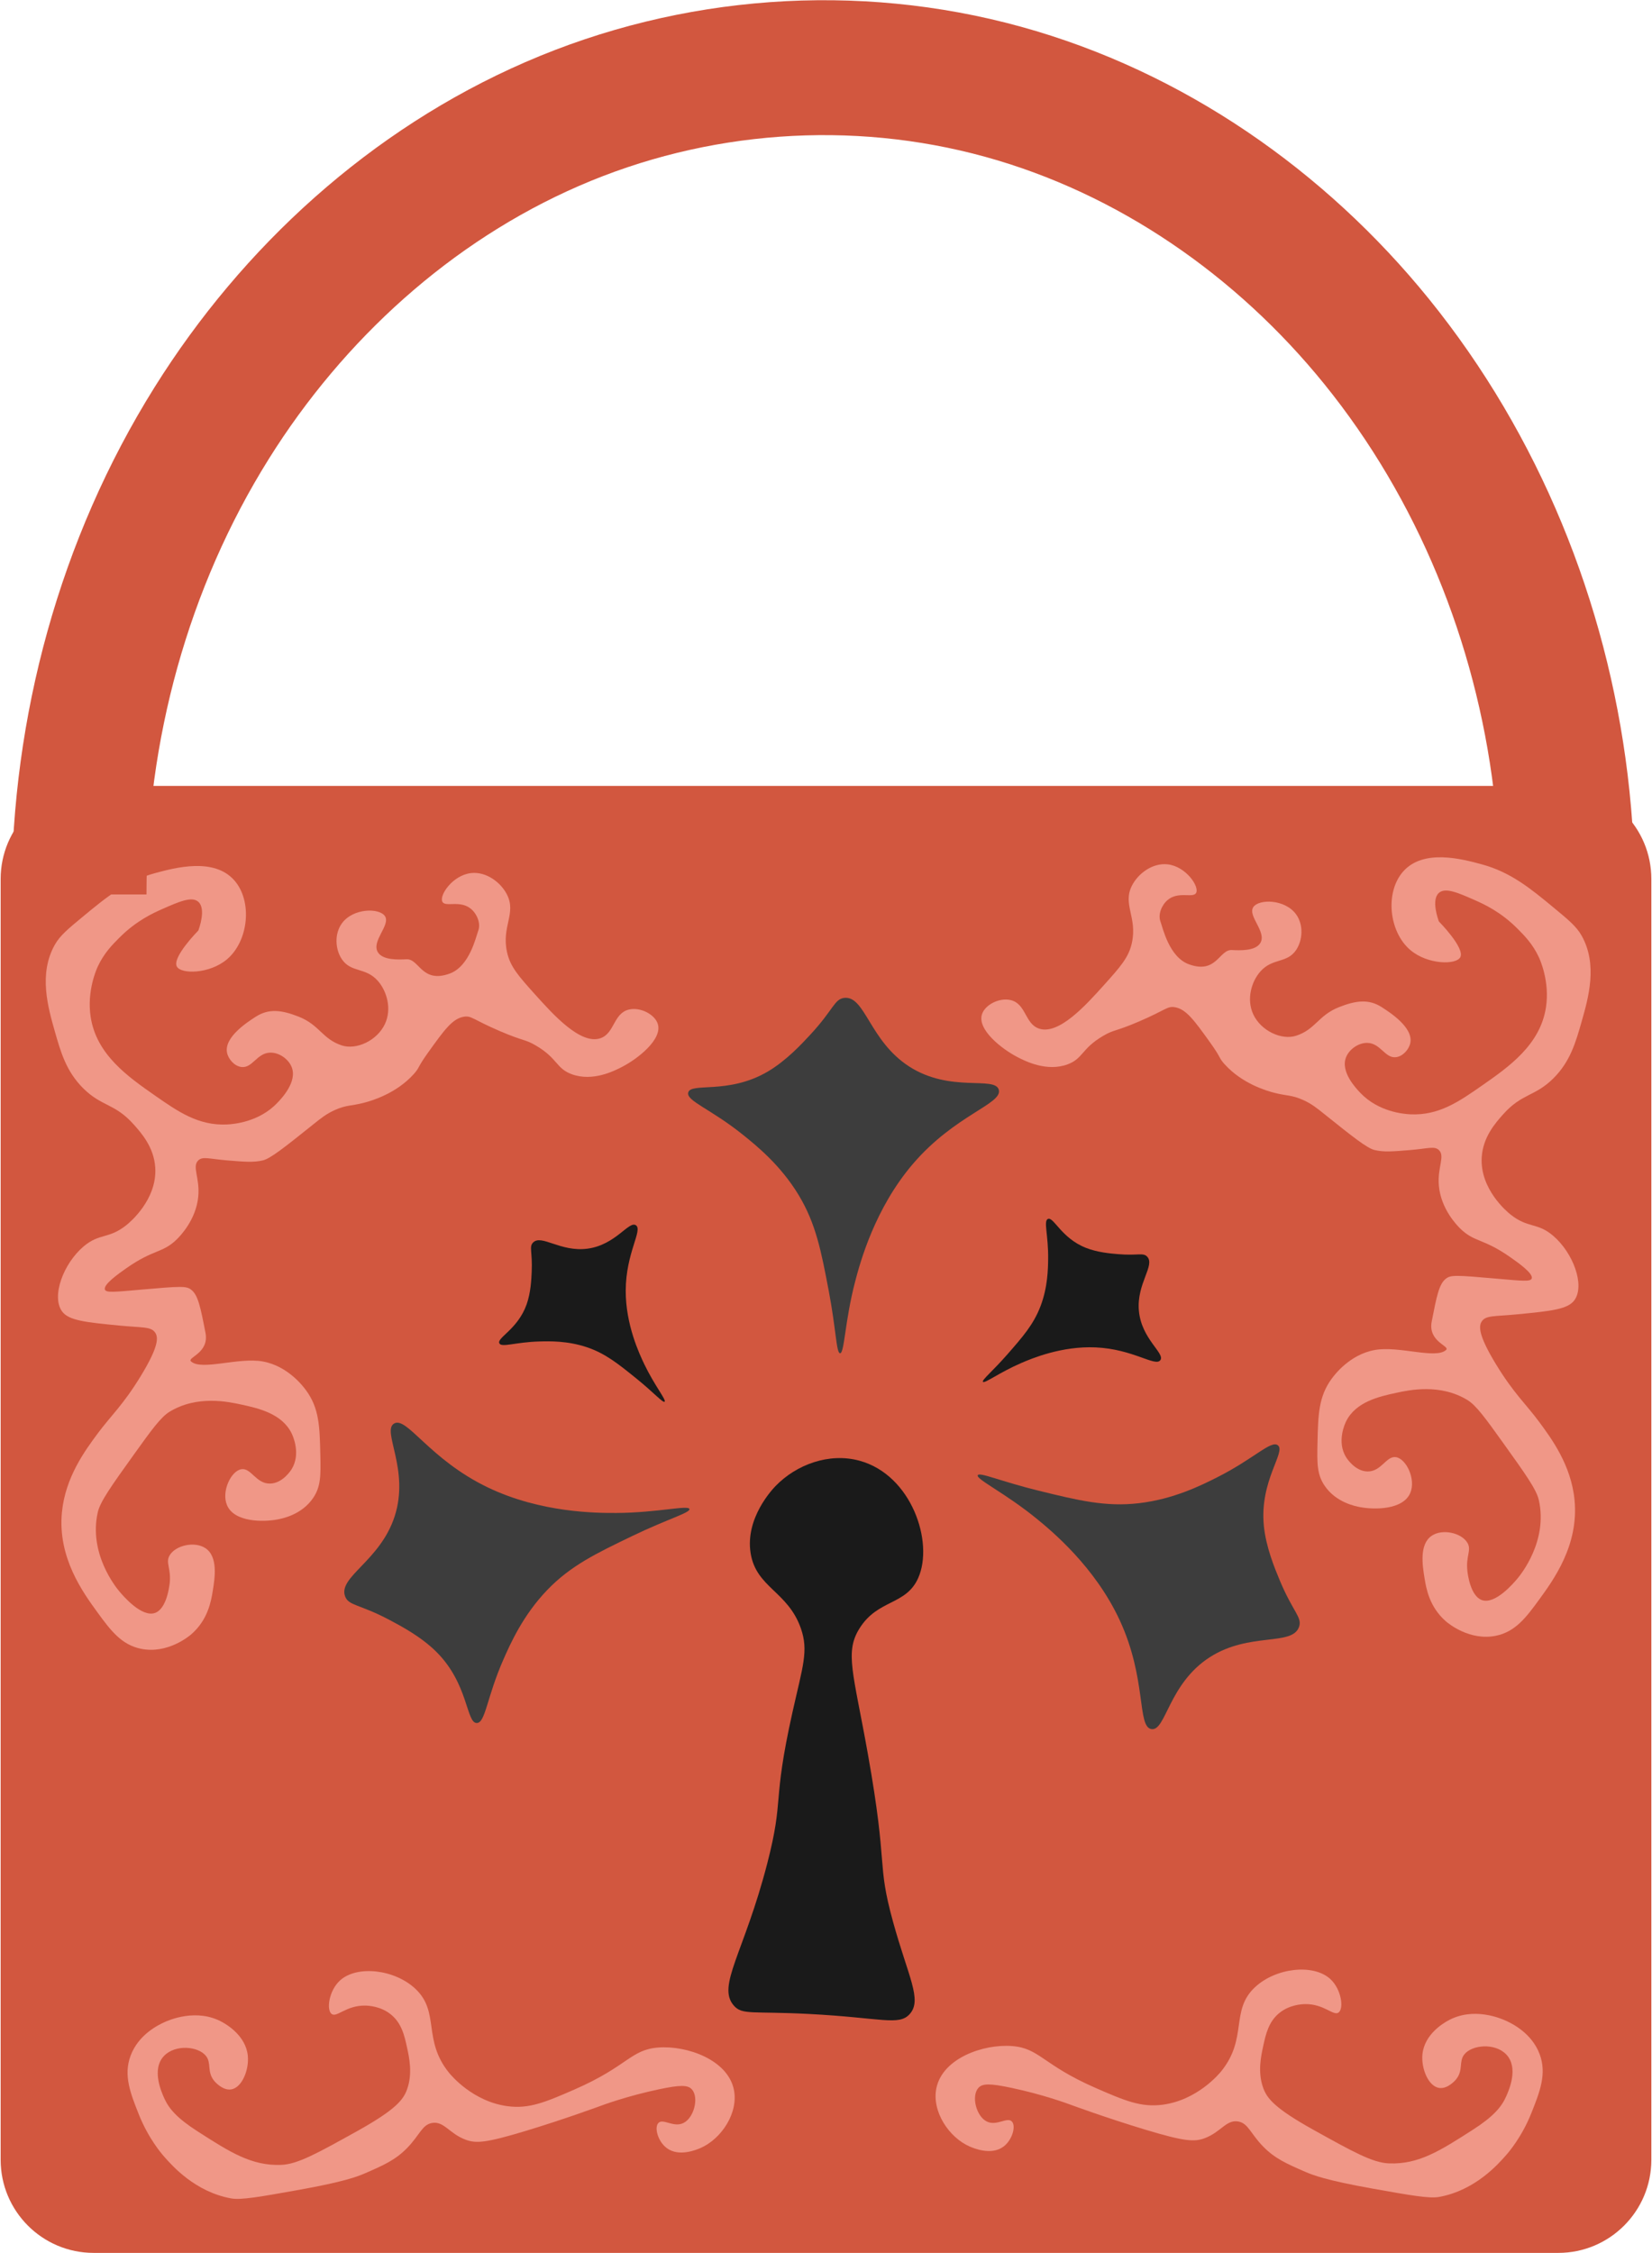 <?xml version="1.0" encoding="UTF-8"?><svg id="Layer_1" xmlns="http://www.w3.org/2000/svg" viewBox="0 0 245 334"><defs><style>.cls-1{fill:#f09787;}.cls-2{fill:#d2573f;}.cls-3{fill:#1a1a1a;}.cls-4{fill:#3d3d3d;}.cls-5{fill:none;stroke:#d2573f;stroke-miterlimit:10;stroke-width:20px;}</style></defs><path class="cls-2" d="m.096,130.304c0-7.623,6.18-13.803,13.803-13.803h217.201c7.623,0,13.803,6.18,13.803,13.803v189.862c0,7.623-6.18,13.803-13.803,13.803H13.899c-7.623,0-13.803-6.18-13.803-13.803v-189.863"/><path class="cls-3" d="m127.471,241.39c2.721-4.343,6.885-3.388,8.699-7.456,2.366-5.305-.981-15.296-8.699-17.398-4.553-1.24-9.389.603-12.427,3.728-.525.54-4.53,4.782-3.728,9.941.8,5.151,5.529,5.674,7.456,11.184,1.172,3.353.277,5.608-1.243,12.427-3.071,13.78-1.185,12.504-3.728,22.368-3.436,13.331-7.535,18.197-4.971,21.125,1.253,1.432,2.699.803,11.184,1.243,10.694.554,13.312,1.808,14.912,0,1.875-2.119-.24-5.516-2.485-13.669-2.485-9.024-.658-7.643-3.728-24.854-2.156-12.091-3.47-15.085-1.243-18.64Z"/><path class="cls-4" d="m102.251,223.702c-.156-.637-4.77.549-10.832.579-2.968.015-11.221-.021-19.052-3.774-8.699-4.169-12.039-10.605-13.926-9.479-1.859,1.109,2.333,6.794.095,13.733-2.146,6.654-8.444,8.999-7.351,11.895.528,1.399,2.094,1.109,6.576,3.482,1.732.917,4.703,2.491,6.963,4.74,4.783,4.76,4.404,10.582,5.995,10.542,1.284-.032,1.466-3.825,3.966-9.477,1.016-2.297,2.88-6.511,6.481-10.251,3.462-3.596,7.234-5.411,12.67-8.026,5.176-2.49,8.548-3.419,8.414-3.964Z"/><path class="cls-3" d="m98.564,207.791c.295-.24-1.476-2.367-3.002-5.543-.747-1.554-2.784-5.896-2.764-10.943.022-5.606,2.569-8.962,1.508-9.672-1.045-.7-2.986,2.917-7.186,3.471-4.028.531-6.828-2.192-8.076-.897-.603.625-.06,1.375-.19,4.32-.05,1.138-.136,3.09-.754,4.836-1.308,3.697-4.458,4.948-4.042,5.773.337.666,2.373-.183,5.964-.278,1.459-.039,4.136-.109,6.996.849,2.75.922,4.643,2.45,7.37,4.653,2.596,2.097,3.924,3.636,4.177,3.43Z"/><path class="cls-3" d="m145.776,204.84c.228.305,2.425-1.38,5.659-2.778,1.583-.684,6.003-2.545,11.044-2.324,5.6.246,8.852,2.926,9.604,1.894.741-1.016-2.795-3.1-3.18-7.32-.369-4.046,2.463-6.734,1.22-8.034-.601-.627-1.372-.116-4.309-.363-1.135-.096-3.082-.26-4.802-.947-3.642-1.455-4.766-4.653-5.607-4.27-.679.31.088,2.379.039,5.97-.02,1.46-.056,4.137-1.129,6.957-1.031,2.711-2.634,4.541-4.944,7.177-2.2,2.51-3.791,3.775-3.595,4.037Z"/><path class="cls-1" d="m103.86,318.436c3.129-1.348,5.704-5.246,4.971-8.699-.937-4.413-6.944-6.527-11.184-6.213-4.124.305-4.504,2.753-12.427,6.213-4.33,1.891-6.745,2.909-9.941,2.485-5.15-.682-8.385-4.581-8.699-4.971-3.95-4.903-1.303-8.973-4.971-12.427-3.085-2.905-8.678-3.53-11.184-1.243-1.661,1.515-2.038,4.374-1.243,4.971.764.573,2.145-1.286,4.971-1.243.592.009,2.272.118,3.728,1.243,1.682,1.299,2.1,3.207,2.485,4.971.329,1.505.847,3.873,0,6.213-.557,1.539-1.682,3.004-7.456,6.213-5.847,3.25-8.77,4.875-11.184,4.971-4.407.175-7.594-1.87-12.427-4.971-3.079-1.975-4.269-3.386-4.971-4.971-.409-.924-1.883-4.254,0-6.213,1.671-1.739,5.063-1.438,6.213,0,.862,1.078.095,2.334,1.243,3.728.05.061,1.211,1.435,2.485,1.243,1.612-.244,2.682-2.885,2.485-4.971-.284-3.013-3.191-4.665-3.728-4.971-3.827-2.175-8.009-.321-8.699,0-.77.359-3.79,1.765-4.971,4.971-1.068,2.901-.004,5.572,1.243,8.699,1.405,3.524,3.335,5.765,3.728,6.213,1.184,1.35,4.598,5.243,9.941,6.213,1.477.268,4.298-.235,9.941-1.243,6.869-1.226,8.838-2.004,9.941-2.485,2.756-1.202,4.47-1.95,6.213-3.728,1.919-1.957,2.219-3.475,3.728-3.728,1.762-.295,2.531,1.578,4.971,2.485,1.52.565,2.958.484,8.699-1.243,5.825-1.753,11.184-3.728,11.184-3.728.618-.228,4.041-1.492,8.699-2.485,3.287-.701,4.377-.667,4.971,0,1.059,1.191.334,4.174-1.243,4.971-1.463.739-3.035-.719-3.728,0-.643.667-.079,2.74,1.243,3.728,1.817,1.359,4.465.218,4.971,0Z"/><path class="cls-1" d="m143.847,318.216c-3.129-1.348-5.704-5.246-4.971-8.699.937-4.413,6.944-6.527,11.184-6.213,4.124.305,4.504,2.753,12.427,6.213,4.33,1.891,6.745,2.909,9.941,2.485,5.15-.682,8.385-4.581,8.699-4.971,3.95-4.903,1.303-8.973,4.971-12.427,3.085-2.905,8.678-3.53,11.184-1.243,1.661,1.515,2.038,4.374,1.243,4.971-.764.573-2.145-1.286-4.971-1.243-.592.009-2.272.118-3.728,1.243-1.682,1.299-2.1,3.207-2.485,4.971-.329,1.505-.847,3.873,0,6.213.557,1.539,1.682,3.004,7.456,6.213,5.847,3.25,8.77,4.875,11.184,4.971,4.407.175,7.594-1.87,12.427-4.971,3.079-1.975,4.269-3.386,4.971-4.971.409-.924,1.883-4.254,0-6.213-1.671-1.739-5.063-1.438-6.213,0-.862,1.078-.095,2.334-1.243,3.728-.05.061-1.211,1.435-2.485,1.243-1.612-.244-2.682-2.885-2.485-4.971.284-3.013,3.191-4.665,3.728-4.971,3.827-2.175,8.009-.321,8.699,0,.77.359,3.79,1.765,4.971,4.971,1.068,2.901.004,5.572-1.243,8.699-1.405,3.524-3.335,5.765-3.728,6.213-1.184,1.35-4.598,5.243-9.941,6.213-1.477.268-4.298-.235-9.941-1.243-6.869-1.226-8.838-2.004-9.941-2.485-2.756-1.202-4.47-1.95-6.213-3.728-1.919-1.957-2.219-3.475-3.728-3.728-1.762-.295-2.531,1.578-4.971,2.485-1.52.565-2.958.484-8.699-1.243-5.825-1.753-11.184-3.728-11.184-3.728-.618-.228-4.041-1.492-8.699-2.485-3.287-.701-4.377-.667-4.971,0-1.059,1.191-.334,4.174,1.243,4.971,1.463.739,3.035-.719,3.728,0,.643.667.079,2.74-1.243,3.728-1.817,1.359-4.465.218-4.971,0Z"/><path class="cls-1" d="m217.63,232.951c-.278-2.331.648-3.122,0-4.235-.86-1.478-3.685-2.139-5.294-1.059-1.891,1.27-1.37,4.456-1.059,6.353.231,1.408.689,4.205,3.176,6.353.293.253,3.489,2.927,7.412,2.118,2.874-.593,4.47-2.713,6.353-5.294,2.204-3.022,5.94-8.143,5.294-14.824-.501-5.182-3.428-9.129-5.294-11.647-1.902-2.566-3.739-4.178-6.353-8.471-2.649-4.351-2.568-5.661-2.118-6.353.609-.935,1.884-.726,5.294-1.059,4.996-.488,7.494-.732,8.471-2.118,1.561-2.216-.211-7.003-3.176-9.53-2.374-2.023-3.702-1.052-6.353-3.176-.452-.362-4.535-3.736-4.235-8.471.19-3.003,2.051-5.091,3.176-6.353,2.781-3.12,4.687-2.609,7.412-5.294,2.535-2.498,3.354-5.374,4.235-8.471,1.001-3.516,2.399-8.429,0-12.706-.77-1.372-1.925-2.327-4.235-4.235-3.287-2.716-6.286-5.193-10.588-6.353-2.932-.791-8.641-2.33-11.647,1.059-2.725,3.072-2.127,8.949,1.059,11.647,2.588,2.193,6.813,2.225,7.412,1.059.705-1.373-3.169-5.284-3.176-5.294-.136-.365-1.161-3.202,0-4.235.958-.853,2.876-.007,5.294,1.059,1.381.609,3.854,1.728,6.353,4.235,1.034,1.038,2.252,2.26,3.176,4.235.171.365,1.634,3.595,1.059,7.412-.843,5.594-5.522,8.854-9.53,11.647-3.345,2.332-6.37,4.439-10.588,4.235-.981-.047-4.717-.35-7.412-3.176-.654-.686-2.986-3.133-2.118-5.294.474-1.18,1.855-2.157,3.176-2.118,1.962.059,2.6,2.323,4.235,2.118,1.013-.127,1.926-1.141,2.118-2.118.449-2.283-3.011-4.507-4.235-5.294-1.916-1.232-3.805-1.008-6.353,0-3.076,1.218-3.463,3.295-6.353,4.235-2.131.693-5.205-.708-6.353-3.176-1.044-2.245-.26-4.866,1.059-6.353,1.809-2.039,3.925-1.158,5.294-3.176.982-1.449,1.134-3.734,0-5.294-1.66-2.285-5.551-2.295-6.353-1.059-.851,1.313,2.021,3.659,1.059,5.294-.725,1.232-3.073,1.116-4.235,1.059-1.884-.093-2.246,3.6-6.353,2.118-2.964-1.07-3.888-5.425-4.235-6.353-.384-1.027.17-2.419,1.059-3.176,1.606-1.367,3.792-.227,4.235-1.059.503-.946-1.514-3.933-4.235-4.235-2.221-.247-4.378,1.353-5.294,3.176-1.403,2.791.828,4.661,0,8.471-.472,2.173-1.727,3.566-4.235,6.353-2.576,2.861-6.602,7.333-9.53,6.353-2.124-.711-1.91-3.703-4.235-4.235-1.668-.382-3.787.698-4.235,2.118-.722,2.284,2.97,5.158,5.294,6.353,1.089.56,4.303,2.213,7.412,1.059,2.317-.86,2.039-2.338,5.294-4.235,1.637-.954,1.691-.571,5.294-2.118,4.014-1.723,4.174-2.296,5.294-2.118,1.69.269,2.892,1.944,5.294,5.294,1.632,2.275,1.201,2.164,2.118,3.176,2.555,2.823,6.093,3.902,7.412,4.235,1.825.462,2.546.294,4.235,1.059,1.262.571,2.019,1.191,3.176,2.118,4.184,3.349,6.298,5.029,7.412,5.294,1.371.326,2.683.217,5.294,0,2.626-.218,3.578-.624,4.235,0,.96.911-.247,2.556,0,5.294.31,3.435,2.661,5.848,3.176,6.353,2.101,2.055,3.385,1.413,7.412,4.235,1.169.82,3.481,2.44,3.176,3.176-.194.469-1.355.348-5.294,0-5.998-.53-6.686-.546-7.412,0-1.033.778-1.395,2.636-2.118,6.353-.594,3.055,2.798,3.63,2.118,4.235-1.563,1.39-6.987-.658-10.588,0-3.729.681-5.979,3.729-6.353,4.235-1.964,2.661-2.025,5.378-2.118,9.53-.068,3.03-.08,4.676,1.059,6.353,1.701,2.504,4.589,3.044,5.294,3.176,2.09.391,6.344.412,7.412-2.118.854-2.023-.595-5.045-2.118-5.294-1.444-.236-2.157,2.152-4.235,2.118-1.851-.03-3.076-1.955-3.176-2.118-1.42-2.301-.147-4.995,0-5.294,1.445-2.939,4.978-3.707,7.412-4.235,1.927-.419,6.529-1.418,10.588,1.059,1.291.788,2.643,2.654,5.294,6.353,3.292,4.594,4.938,6.891,5.294,8.471,1.371,6.082-2.684,11.062-3.176,11.647-.499.594-3.296,3.921-5.294,3.176-1.687-.628-2.076-3.89-2.118-4.235Z"/><path class="cls-1" d="m25.154,234.833c.28-2.344-.651-3.139,0-4.259.864-1.487,3.706-2.151,5.324-1.065,1.902,1.277,1.377,4.481,1.065,6.388-.232,1.416-.693,4.228-3.194,6.388-.295.255-3.509,2.943-7.453,2.129-2.89-.597-4.495-2.728-6.388-5.324-2.216-3.038-5.973-8.188-5.324-14.906.504-5.21,3.446-9.18,5.324-11.712,1.913-2.58,3.76-4.201,6.388-8.518,2.664-4.375,2.583-5.693,2.129-6.388-.613-.94-1.894-.73-5.324-1.065-5.024-.49-7.536-.736-8.518-2.129-1.57-2.228.213-7.042,3.194-9.582,2.388-2.034,3.723-1.058,6.388-3.194.455-.364,4.561-3.757,4.259-8.518-.191-3.02-2.063-5.119-3.194-6.388-2.796-3.137-4.713-2.623-7.453-5.324-2.55-2.512-3.373-5.404-4.259-8.518-1.006-3.535-2.413-8.476,0-12.776.774-1.38,1.936-2.34,4.259-4.259,3.305-2.731,6.32-5.222,10.647-6.388,2.949-.795,8.689-2.343,11.712,1.065,2.74,3.089,2.139,8.998-1.065,11.712-2.603,2.205-6.851,2.237-7.453,1.065-.709-1.381,3.187-5.314,3.194-5.324.137-.367,1.168-3.219,0-4.259-.964-.858-2.892-.007-5.324,1.065-1.389.612-3.876,1.738-6.388,4.259-1.04,1.043-2.264,2.272-3.194,4.259-.172.368-1.643,3.615-1.065,7.453.848,5.625,5.553,8.903,9.582,11.712,3.364,2.344,6.405,4.464,10.647,4.259.986-.048,4.744-.352,7.453-3.194.658-.69,3.003-3.15,2.129-5.324-.477-1.187-1.866-2.169-3.194-2.129-1.972.059-2.615,2.336-4.259,2.129-1.019-.128-1.936-1.147-2.129-2.129-.452-2.296,3.028-4.532,4.259-5.324,1.927-1.238,3.826-1.014,6.388,0,3.094,1.224,3.482,3.314,6.388,4.259,2.143.697,5.234-.712,6.388-3.194,1.05-2.257.262-4.893-1.065-6.388-1.819-2.051-3.947-1.164-5.324-3.194-.988-1.457-1.14-3.754,0-5.324,1.669-2.297,5.582-2.308,6.388-1.065.856,1.32-2.032,3.68-1.065,5.324.729,1.239,3.09,1.122,4.259,1.065,1.894-.093,2.258,3.62,6.388,2.129,2.98-1.076,3.909-5.455,4.259-6.388.386-1.032-.171-2.433-1.065-3.194-1.615-1.375-3.813-.228-4.259-1.065-.506-.951,1.523-3.954,4.259-4.259,2.233-.248,4.402,1.361,5.324,3.194,1.411,2.807-.832,4.687,0,8.518.475,2.185,1.736,3.586,4.259,6.388,2.59,2.877,6.638,7.374,9.582,6.388,2.136-.715,1.921-3.724,4.259-4.259,1.677-.384,3.807.702,4.259,2.129.726,2.297-2.987,5.186-5.324,6.388-1.095.563-4.327,2.225-7.453,1.065-2.329-.865-2.05-2.351-5.324-4.259-1.646-.96-1.7-.574-5.324-2.129-4.036-1.732-4.197-2.308-5.324-2.129-1.7.27-2.908,1.955-5.324,5.324-1.641,2.288-1.208,2.176-2.129,3.194-2.569,2.839-6.127,3.923-7.453,4.259-1.835.465-2.56.296-4.259,1.065-1.269.575-2.03,1.198-3.194,2.129-4.207,3.368-6.333,5.057-7.453,5.324-1.379.328-2.698.218-5.324,0-2.64-.219-3.598-.627-4.259,0-.965.916.248,2.57,0,5.324-.312,3.454-2.675,5.88-3.194,6.388-2.113,2.067-3.403,1.421-7.453,4.259-1.176.824-3.501,2.453-3.194,3.194.195.472,1.363.35,5.324,0,6.032-.533,6.723-.549,7.453,0,1.039.782,1.403,2.651,2.129,6.388.598,3.072-2.814,3.65-2.129,4.259,1.571,1.398,7.026-.662,10.647,0,3.75.685,6.012,3.749,6.388,4.259,1.975,2.675,2.036,5.408,2.129,9.582.068,3.047.081,4.702-1.065,6.388-1.71,2.518-4.614,3.061-5.324,3.194-2.102.394-6.379.415-7.453-2.129-.858-2.034.599-5.073,2.129-5.324,1.452-.238,2.169,2.164,4.259,2.129,1.861-.031,3.093-1.965,3.194-2.129,1.428-2.314.148-5.023,0-5.324-1.453-2.955-5.005-3.727-7.453-4.259-1.938-.421-6.565-1.426-10.647,1.065-1.298.792-2.658,2.668-5.324,6.388-3.31,4.619-4.965,6.929-5.324,8.518-1.378,6.115,2.699,11.123,3.194,11.712.502.597,3.315,3.942,5.324,3.194,1.697-.632,2.088-3.912,2.129-4.259Z"/><path class="cls-4" d="m145.007,218.689c-.284.591,4.031,2.608,8.73,6.439,2.3,1.875,8.648,7.149,12.308,15.024,4.066,8.748,2.552,15.839,4.724,16.17,2.14.326,2.518-6.728,8.656-10.662,5.886-3.772,12.239-1.579,13.236-4.509.482-1.415-.912-2.187-2.863-6.869-.754-1.809-2.047-4.912-2.362-8.085-.666-6.715,3.327-10.968,2.074-11.949-1.012-.792-3.563,2.021-9.086,4.795-2.245,1.127-6.362,3.195-11.519,3.793-4.958.576-9.024-.421-14.883-1.859-5.578-1.368-8.772-2.795-9.016-2.289Z"/><path class="cls-4" d="m124.586,200.605c.655.013.699-4.75,2.232-10.615.75-2.871,2.912-10.836,8.557-17.436,6.27-7.331,13.35-8.899,12.748-11.012-.592-2.082-7.166.503-13.294-3.448-5.876-3.789-6.519-10.478-9.598-10.169-1.488.149-1.611,1.738-5.06,5.456-1.333,1.437-3.619,3.902-6.374,5.506-5.832,3.395-11.359,1.528-11.731,3.075-.3,1.249,3.318,2.402,8.135,6.275,1.958,1.574,5.548,4.461,8.234,8.904,2.583,4.272,3.364,8.384,4.489,14.311,1.071,5.643,1.1,9.14,1.662,9.152Z"/><path class="cls-5" d="m11.723,132.594c.004-24.543,6.635-49.045,19.678-69.889,12.061-19.274,29.552-35.219,50.482-44.318,20.985-9.122,44.809-10.869,66.88-4.784,21.868,6.029,41.17,19.46,55.393,37.018,15.097,18.637,24.401,41.619,27.296,65.379.379,3.113.65,6.24.814,9.372"/></svg>